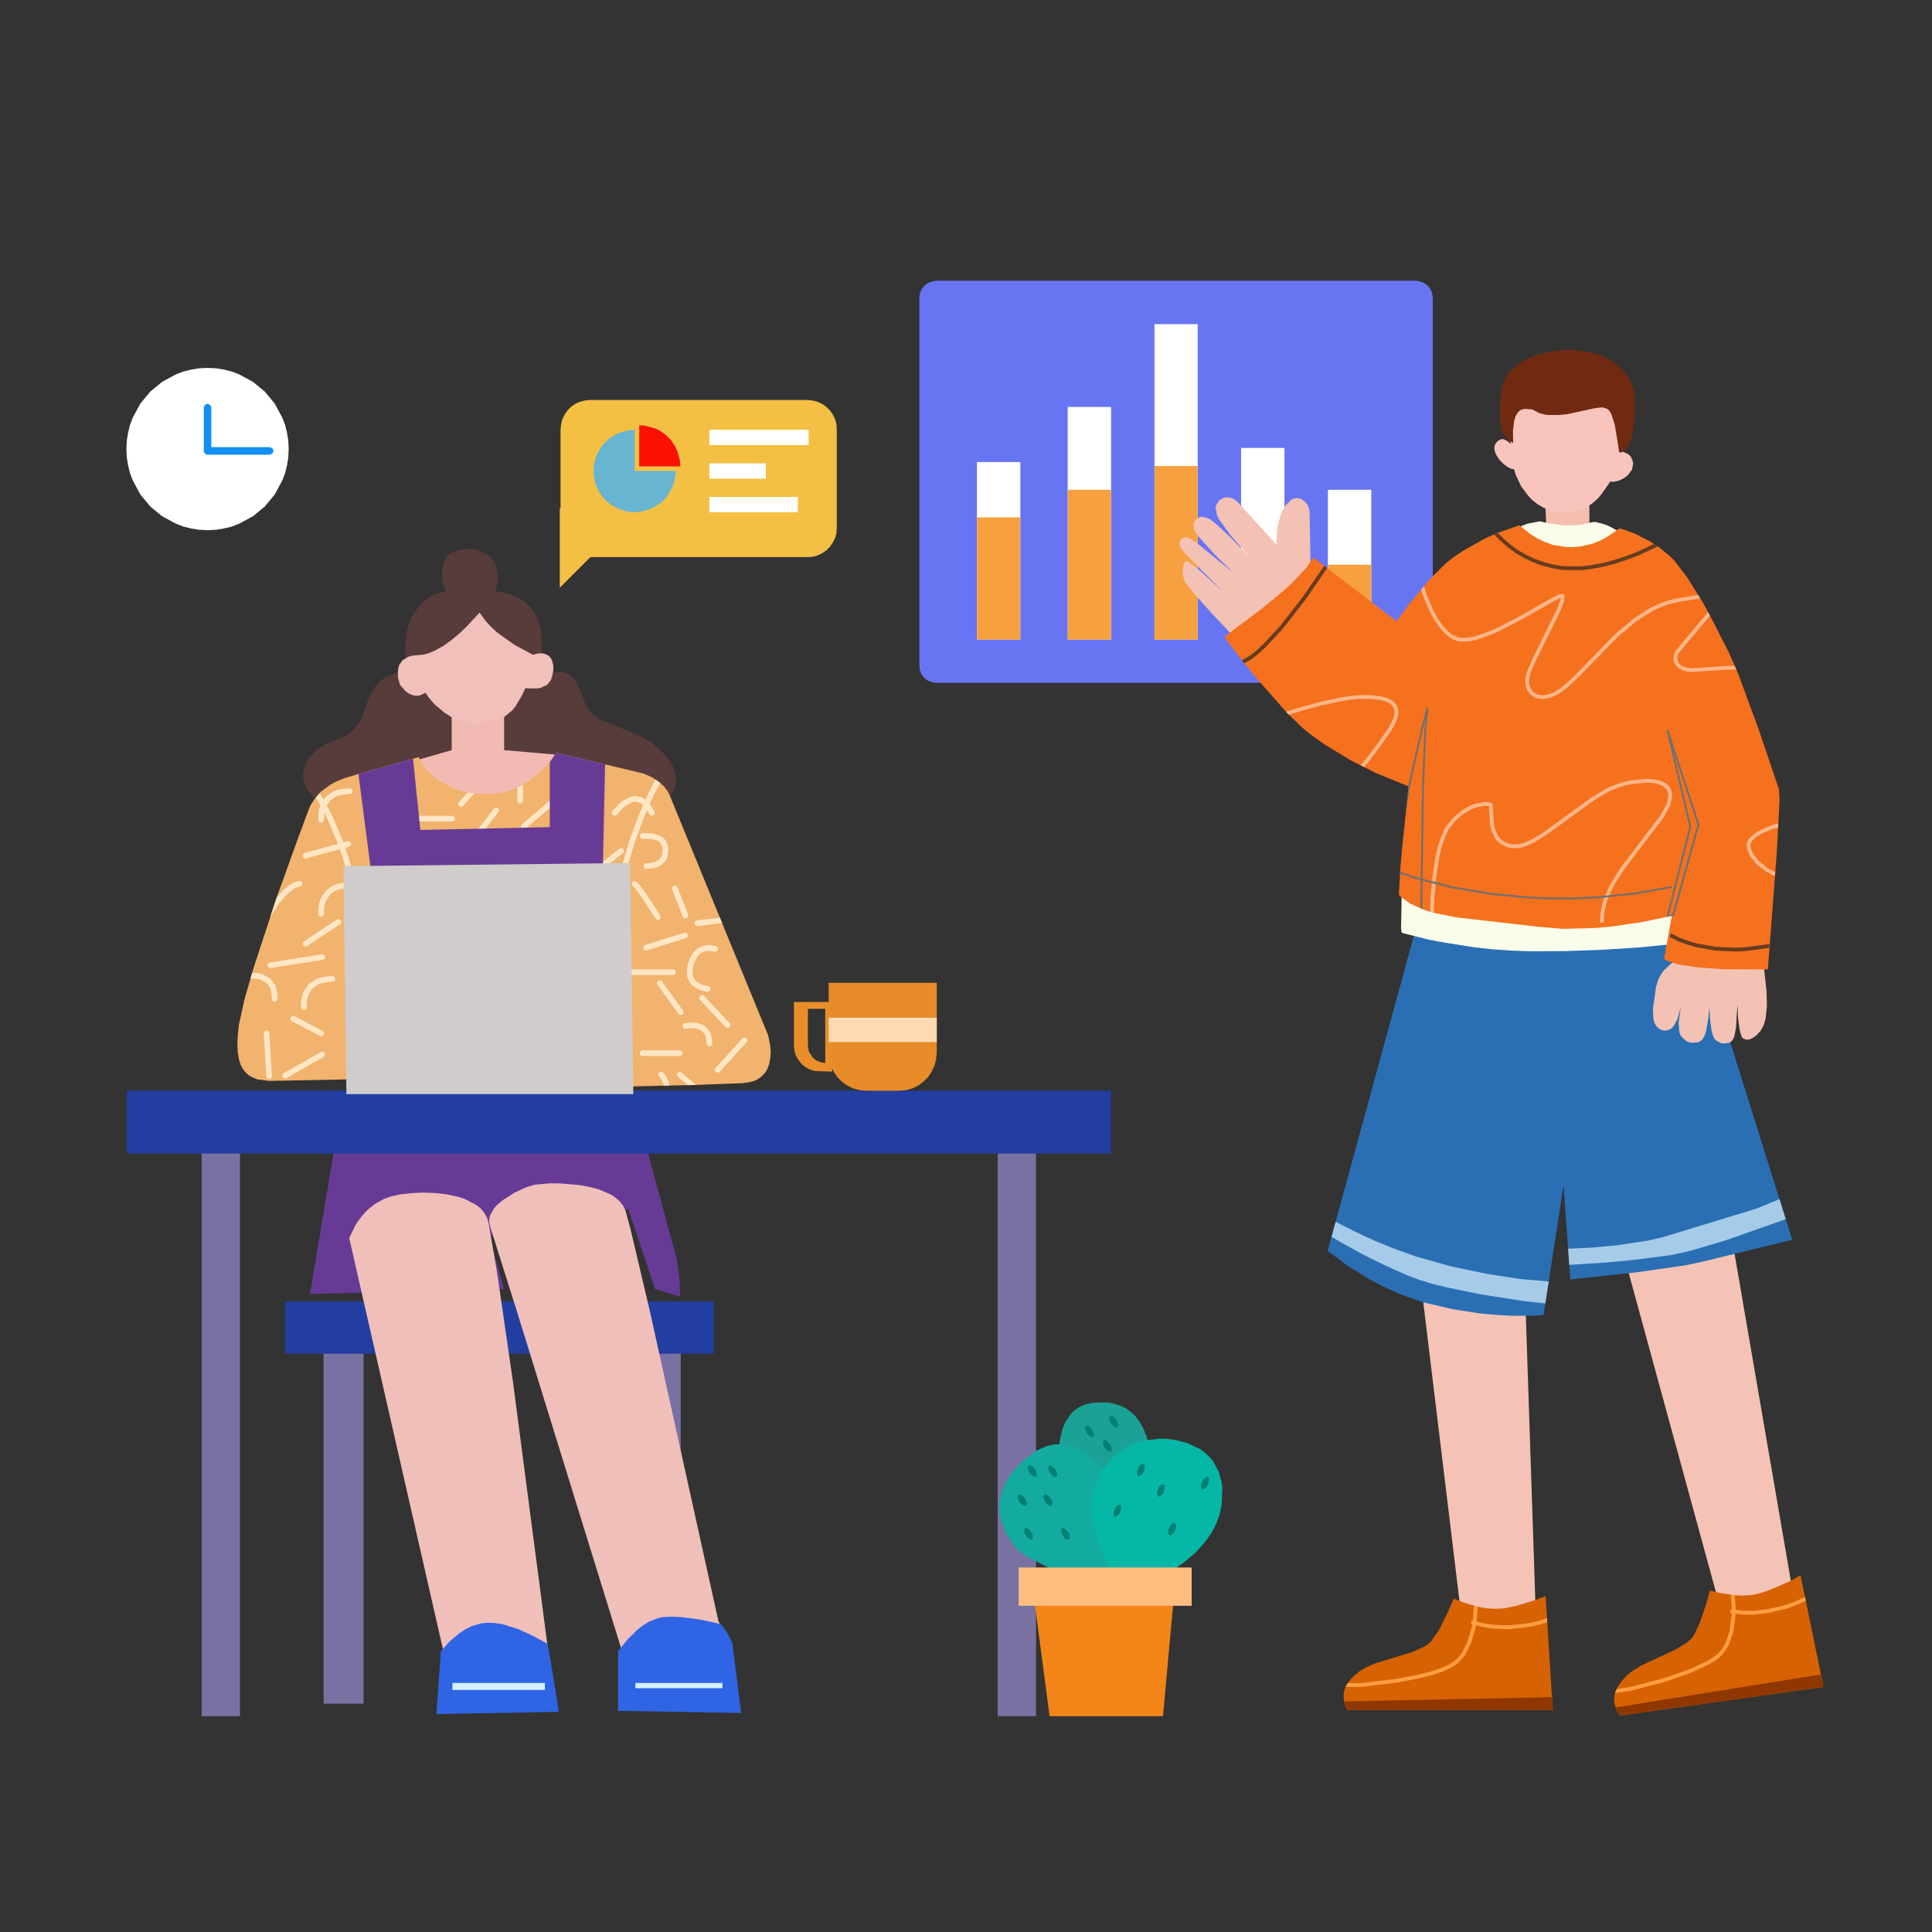 <?xml version="1.0" standalone="no"?><!DOCTYPE svg PUBLIC "-//W3C//DTD SVG 1.1//EN" "http://www.w3.org/Graphics/SVG/1.1/DTD/svg11.dtd"><svg height="1024" node-id="1" sillyvg="true" template-height="1024" template-width="1024" version="1.1" viewBox="0 0 1024 1024" width="1024" xmlns="http://www.w3.org/2000/svg" xmlns:xlink="http://www.w3.org/1999/xlink"><rect x="0" y="0" width="1024" height="1024" fill="#333333" stroke="none"/><defs node-id="174"><clipPath id="clip-团队" node-id="13"><path d="M 0.00 0.00 L 1024.00 0.00 L 1024.00 1024.00 L 0.00 1024.00 Z" fill="#000000" fill-rule="nonzero" node-id="177" stroke="none" target-height="1024" target-width="1024" target-x="0" target-y="0"></path></clipPath><clipPath id="clip-path" node-id="3"><path d="M 221.90 401.30 L 223.90 405.10 L 225.90 407.70 L 228.40 410.30 L 231.90 413.30 L 237.70 416.60 L 241.40 418.20 L 245.20 419.40 L 249.70 420.30 L 254.90 420.90 L 260.10 420.90 L 264.90 420.40 L 269.10 419.30 L 273.30 417.80 L 277.00 416.00 L 280.30 413.90 L 284.90 410.50 L 291.40 403.90 L 294.90 399.00 L 341.20 410.00 L 346.00 412.20 L 350.10 415.10 L 352.10 417.00 L 353.70 419.10 L 354.90 421.40 L 407.20 548.90 L 408.20 554.20 L 408.50 557.30 L 408.30 560.60 L 407.70 563.90 L 406.60 566.90 L 405.40 568.70 L 403.90 570.30 L 402.00 571.80 L 399.80 572.90 L 397.10 573.60 L 393.60 574.10 L 366.50 575.10 L 276.70 577.10 L 184.50 572.10 L 142.60 572.90 L 136.40 572.10 L 133.50 570.90 L 131.70 569.80 L 130.10 568.30 L 128.60 566.40 L 127.50 564.20 L 126.60 561.30 L 126.00 557.60 L 125.80 553.90 L 126.00 549.20 L 126.60 543.30 L 129.50 530.00 L 134.30 513.30 L 146.60 475.80 L 158.10 443.90 L 163.90 428.30 L 164.90 426.20 L 166.80 423.40 L 170.20 419.50 L 175.40 415.70 L 178.70 414.00 L 182.70 412.40 L 193.10 409.30 L 221.90 401.30 Z" fill="#000000" fill-rule="nonzero" id="路径_624" node-id="4" stroke="none" target-height="178.1" target-width="282.7" target-x="125.8" target-y="399"></path></clipPath><clipPath id="clip-path-2" node-id="5"><path d="M 770.50 847.30 L 775.50 849.30 L 783.10 851.60 L 787.60 852.40 L 792.30 852.70 L 796.90 852.50 L 802.60 851.40 L 813.80 848.10 L 819.20 845.90 L 823.00 906.30 L 714.00 906.30 L 712.60 902.90 L 712.20 900.50 L 712.10 898.00 L 712.60 895.50 L 713.70 893.10 L 715.40 890.60 L 717.80 888.00 L 720.60 885.80 L 724.10 883.70 L 728.60 881.70 L 748.10 875.80 L 754.80 872.80 L 757.20 871.20 L 758.90 869.40 L 762.70 863.90 L 767.50 854.30 L 770.50 847.30 Z" fill="#000000" fill-rule="nonzero" id="路径_580" node-id="6" stroke="none" target-height="60.4" target-width="110.9" target-x="712.1" target-y="845.9"></path></clipPath><clipPath id="clip-path-3" node-id="7"><path d="M 906.30 843.00 L 911.50 844.30 L 919.30 845.50 L 923.90 845.70 L 928.60 845.40 L 933.10 844.40 L 938.60 842.50 L 949.20 837.80 L 954.30 834.90 L 966.50 894.10 L 858.50 909.30 L 856.70 906.10 L 855.90 903.80 L 855.50 901.40 L 855.60 898.80 L 856.40 896.20 L 857.70 893.60 L 859.80 890.70 L 862.20 888.10 L 865.40 885.50 L 869.60 882.90 L 888.00 874.30 L 894.20 870.50 L 896.40 868.50 L 897.90 866.50 L 900.80 860.50 L 904.30 850.30 L 906.30 843.00 Z" fill="#000000" fill-rule="nonzero" id="路径_580-2" node-id="8" stroke="none" target-height="74.4" target-width="111" target-x="855.5" target-y="834.9"></path></clipPath><clipPath id="clip-path-4" node-id="9"><path d="M 750.80 490.80 L 703.70 663.00 L 714.40 671.00 L 726.60 678.50 L 734.00 682.30 L 742.40 686.10 L 754.50 690.30 L 769.50 693.80 L 784.00 696.10 L 794.10 697.00 L 802.10 697.40 L 813.90 697.30 L 818.10 697.00 L 828.70 628.30 L 832.30 678.10 L 867.80 674.30 L 893.00 670.70 L 902.00 668.80 L 949.90 657.10 L 895.40 483.20 Z" fill="#000000" fill-rule="nonzero" id="路径_574" node-id="10" stroke="none" target-height="214.2" target-width="246.2" target-x="703.7" target-y="483.2"></path></clipPath><clipPath id="clip-path-5" node-id="11"><path d="M 805.30 278.40 L 811.20 283.10 L 814.60 285.20 L 818.40 287.10 L 823.00 288.80 L 829.90 289.90 L 833.90 290.00 L 837.90 289.60 L 844.30 288.10 L 848.50 286.40 L 851.70 284.60 L 858.00 280.30 L 858.90 280.10 L 866.00 282.60 L 874.50 286.90 L 879.10 289.90 L 884.90 294.60 L 887.60 297.40 L 894.30 306.10 L 902.70 319.60 L 907.50 328.50 L 916.50 346.20 L 921.30 357.20 L 932.20 386.80 L 942.90 418.40 L 943.20 424.00 L 941.80 450.90 L 937.00 513.80 L 912.90 513.70 L 900.30 512.80 L 889.20 511.10 L 883.60 509.20 L 882.00 508.20 L 886.10 485.40 L 870.40 488.70 L 854.10 491.10 L 844.80 491.90 L 828.30 492.30 L 815.20 491.20 L 771.70 486.20 L 759.80 483.80 L 754.70 482.20 L 747.50 479.00 L 741.70 474.80 L 741.50 473.00 L 742.20 460.30 L 743.20 449.10 L 746.60 416.80 L 729.40 409.80 L 716.10 403.10 L 708.90 399.00 L 701.80 394.40 L 694.80 389.40 L 690.30 385.70 L 682.20 377.90 L 666.60 360.20 L 657.30 348.80 L 649.40 338.30 L 649.10 337.50 L 649.50 337.10 L 668.90 322.50 L 679.50 313.80 L 684.70 309.10 L 692.00 301.30 L 696.10 295.50 L 740.20 329.30 L 746.90 320.10 L 758.00 306.80 L 766.70 298.20 L 771.00 294.90 L 776.30 291.40 L 787.50 285.20 L 793.30 282.60 L 805.30 278.40 Z" fill="#000000" fill-rule="nonzero" id="路径_570" node-id="12" stroke="none" target-height="235.4" target-width="294.1" target-x="649.1" target-y="278.4"></path></clipPath></defs><g clip-path="url(#clip-团队)" id="团队" node-id="15"><path d="M 1024.00 1024.00 L 2048.00 1024.00 L 2048.00 2048.00 L 1024.00 2048.00 Z" fill="#dae3ff" fill-rule="nonzero" node-id="197" stroke="none" target-height="1024" target-width="1024" target-x="1024" target-y="1024"></path><path d="M 296.70 269.00 L 297.10 269.40 L 297.10 227.50 L 297.40 224.70 L 298.10 222.10 L 299.30 219.70 L 300.80 217.50 L 302.60 215.70 L 304.80 214.10 L 307.20 213.00 L 309.80 212.30 L 312.60 212.00 L 428.00 212.00 L 430.90 212.30 L 433.40 213.00 L 435.80 214.10 L 438.00 215.70 L 439.90 217.50 L 441.40 219.70 L 442.60 222.10 L 443.30 224.70 L 443.50 227.50 L 443.50 279.80 L 443.30 282.70 L 442.60 285.20 L 441.40 287.60 L 439.90 289.80 L 438.00 291.70 L 435.80 293.20 L 433.40 294.40 L 430.90 295.10 L 428.00 295.30 L 312.90 295.30 L 296.70 311.50 Z" fill="#f3c044" fill-rule="nonzero" group-id="1,6,25" id="联合_24" node-id="19" stroke="none" target-height="99.5" target-width="146.8" target-x="296.7" target-y="212"></path><path d="M 376.00 271.50 L 376.00 263.40 L 422.90 263.40 L 422.90 271.50 Z M 376.00 253.70 L 376.00 245.60 L 405.90 245.60 L 405.90 253.70 Z M 376.00 235.90 L 376.00 227.80 L 428.60 227.80 L 428.60 235.90 Z" fill="#ffffff" fill-rule="nonzero" group-id="1,6,26" id="联合_25" node-id="20" stroke="none" target-height="43.7" target-width="52.6" target-x="376" target-y="227.8"></path><path d="M 338.80 247.20 L 338.80 225.40 L 341.80 225.60 L 347.30 227.10 L 349.80 228.30 L 352.90 230.50 L 355.50 233.10 L 357.60 236.20 L 358.90 238.70 L 360.40 244.20 L 360.60 247.20 Z" fill="#fb1100" fill-rule="nonzero" group-id="1,6,27" id="交叉_2" node-id="21" stroke="none" target-height="21.8" target-width="21.8" target-x="338.8" target-y="225.4"></path><path d="M 336.40 271.50 L 332.90 271.20 L 329.70 270.40 L 326.70 269.20 L 323.80 267.50 L 321.30 265.50 L 319.10 263.00 L 317.30 260.30 L 315.90 257.30 L 315.00 254.00 L 314.60 250.50 L 314.70 247.20 L 315.30 244.00 L 316.40 240.90 L 317.90 238.00 L 319.80 235.40 L 322.10 233.10 L 324.80 231.10 L 327.90 229.50 L 333.40 228.00 L 336.40 227.80 L 336.40 249.60 L 358.20 249.60 L 358.00 252.50 L 356.50 258.00 L 353.70 262.90 L 351.80 265.10 L 349.60 267.00 L 344.70 269.80 L 339.30 271.30 L 336.40 271.50 Z" fill="#67b5d1" fill-rule="nonzero" group-id="1,6,28" id="减去_11" node-id="22" stroke="none" target-height="43.7" target-width="43.6" target-x="314.6" target-y="227.8"></path><path d="M 496.30 148.80 L 750.40 148.80 L 752.80 149.20 L 755.00 150.10 L 756.80 151.50 L 758.20 153.30 L 759.10 155.40 L 759.40 157.80 L 759.40 352.90 L 759.10 355.40 L 758.20 357.50 L 756.80 359.30 L 755.00 360.70 L 752.80 361.60 L 750.40 361.90 L 496.30 361.90 L 493.90 361.60 L 491.70 360.70 L 489.90 359.30 L 488.50 357.50 L 487.60 355.40 L 487.30 352.90 L 487.30 157.80 L 487.60 155.40 L 488.50 153.30 L 489.90 151.50 L 491.70 150.10 L 493.90 149.20 L 496.30 148.80 Z" fill="#6875f3" fill-rule="nonzero" group-id="1,7,29" id="矩形_152" node-id="24" stroke="none" target-height="213.1" target-width="272.1" target-x="487.3" target-y="148.8"></path><path d="M 517.80 244.90 L 540.80 244.90 L 540.80 339.00 L 517.80 339.00 Z" fill="#ffffff" fill-rule="nonzero" group-id="1,7,30" id="矩形_153" node-id="26" stroke="none" target-height="94.1" target-width="23" target-x="517.8" target-y="244.9"></path><path d="M 517.80 274.20 L 540.80 274.20 L 540.80 339.00 L 517.80 339.00 Z" fill="#f6a040" fill-rule="nonzero" group-id="1,7,30,86" id="矩形_154" node-id="27" stroke="none" target-height="64.8" target-width="23" target-x="517.8" target-y="274.2"></path><path d="M 565.90 215.70 L 588.90 215.70 L 588.90 339.00 L 565.90 339.00 Z" fill="#ffffff" fill-rule="nonzero" group-id="1,7,31" id="矩形_153-2" node-id="29" stroke="none" target-height="123.3" target-width="23" target-x="565.9" target-y="215.7"></path><path d="M 565.90 259.60 L 588.90 259.60 L 588.90 339.00 L 565.90 339.00 Z" fill="#f6a040" fill-rule="nonzero" group-id="1,7,31,87" id="矩形_154-2" node-id="30" stroke="none" target-height="79.4" target-width="23" target-x="565.9" target-y="259.6"></path><path d="M 703.80 259.60 L 726.80 259.60 L 726.80 339.00 L 703.80 339.00 Z" fill="#ffffff" fill-rule="nonzero" group-id="1,7,32" id="矩形_153-3" node-id="32" stroke="none" target-height="79.4" target-width="23" target-x="703.8" target-y="259.6"></path><path d="M 703.80 299.30 L 726.80 299.30 L 726.80 339.00 L 703.80 339.00 Z" fill="#f6a040" fill-rule="nonzero" group-id="1,7,32,88" id="矩形_154-3" node-id="33" stroke="none" target-height="39.7" target-width="23" target-x="703.8" target-y="299.3"></path><path d="M 657.80 237.40 L 680.80 237.40 L 680.80 339.00 L 657.80 339.00 Z" fill="#ffffff" fill-rule="nonzero" group-id="1,7,33" id="矩形_153-4" node-id="35" stroke="none" target-height="101.6" target-width="23" target-x="657.8" target-y="237.4"></path><path d="M 657.80 296.10 L 680.80 296.10 L 680.80 339.00 L 657.80 339.00 Z" fill="#f6a040" fill-rule="nonzero" group-id="1,7,33,89" id="矩形_154-4" node-id="36" stroke="none" target-height="42.9" target-width="23" target-x="657.8" target-y="296.1"></path><path d="M 611.90 171.80 L 634.80 171.80 L 634.80 339.00 L 611.90 339.00 Z" fill="#ffffff" fill-rule="nonzero" group-id="1,7,34" id="矩形_153-5" node-id="38" stroke="none" target-height="167.2" target-width="22.9" target-x="611.9" target-y="171.8"></path><path d="M 611.90 247.00 L 634.80 247.00 L 634.80 339.00 L 611.90 339.00 Z" fill="#f6a040" fill-rule="nonzero" group-id="1,7,34,90" id="矩形_154-5" node-id="39" stroke="none" target-height="92" target-width="22.9" target-x="611.9" target-y="247"></path><path d="M 171.50 703.70 L 192.70 703.70 L 192.70 903.00 L 171.50 903.00 Z" fill="#7971a2" fill-rule="nonzero" group-id="2,8,35" id="矩形_138" node-id="42" stroke="none" target-height="199.3" target-width="21.2" target-x="171.5" target-y="703.7"></path><path d="M 340.40 703.70 L 360.80 703.70 L 360.80 903.00 L 340.40 903.00 Z" fill="#7971a2" fill-rule="nonzero" group-id="2,8,36" id="矩形_139" node-id="43" stroke="none" target-height="199.3" target-width="20.4" target-x="340.4" target-y="703.7"></path><path d="M 151.20 689.80 L 378.30 689.80 L 378.30 717.50 L 151.20 717.50 Z" fill="#223ea1" fill-rule="nonzero" group-id="2,8" id="矩形_137" node-id="44" stroke="none" target-height="27.7" target-width="227.1" target-x="151.2" target-y="689.8"></path><path d="M 236.60 313.40 L 235.40 311.00 L 234.80 308.90 L 234.20 303.50 L 234.90 298.80 L 236.60 295.40 L 237.80 294.00 L 239.50 292.90 L 241.60 292.00 L 244.50 291.30 L 249.40 290.90 L 252.80 291.40 L 255.60 292.40 L 258.00 293.80 L 259.90 295.30 L 262.30 298.50 L 263.70 303.10 L 263.80 308.40 L 263.30 311.00 L 262.30 313.40 L 265.30 313.70 L 271.00 315.20 L 274.20 316.50 L 277.50 318.50 L 281.40 322.20 L 283.10 324.60 L 285.00 328.30 L 286.10 331.40 L 286.80 334.40 L 287.00 344.60 L 287.70 350.30 L 289.00 354.70 L 290.00 355.90 L 292.00 356.50 L 298.00 356.20 L 299.90 356.60 L 301.70 357.60 L 303.50 359.00 L 305.40 361.50 L 307.60 365.80 L 310.00 372.50 L 311.10 374.80 L 312.50 376.90 L 314.60 379.00 L 317.20 380.80 L 320.90 382.60 L 333.90 387.80 L 342.50 391.80 L 345.90 394.10 L 349.00 396.70 L 352.00 399.70 L 354.60 402.90 L 356.70 406.30 L 357.70 408.70 L 358.20 411.20 L 358.40 413.80 L 358.00 416.40 L 357.00 419.10 L 355.40 422.10 L 354.40 423.00 L 352.20 423.90 L 348.20 424.90 L 341.80 425.90 L 332.80 426.70 L 311.20 427.60 L 285.50 427.80 L 258.00 427.40 L 205.80 425.70 L 166.50 423.50 L 162.50 417.80 L 161.40 415.20 L 160.70 412.20 L 160.60 410.10 L 161.00 407.90 L 161.80 405.50 L 163.50 402.40 L 165.30 400.00 L 167.10 398.10 L 170.30 395.80 L 173.20 394.20 L 183.40 390.00 L 186.70 387.70 L 188.40 385.90 L 191.20 381.40 L 196.00 368.80 L 198.80 364.00 L 202.20 360.40 L 204.20 359.10 L 210.00 356.60 L 212.00 355.20 L 214.30 352.60 L 214.80 351.50 L 215.00 339.50 L 215.90 333.30 L 216.80 330.20 L 218.30 326.90 L 220.40 323.60 L 222.90 320.50 L 225.80 317.80 L 229.10 315.60 L 231.50 314.50 L 236.60 313.40 Z" fill="#583b3b" fill-rule="nonzero" group-id="2,9,37" id="路径_585" node-id="46" stroke="none" target-height="136.9" target-width="197.8" target-x="160.6" target-y="290.9"></path><path d="M 239.40 378.40 L 239.40 397.60 L 220.50 403.00 L 220.90 405.00 L 222.70 409.10 L 228.10 419.40 L 248.90 426.20 L 271.00 426.20 L 291.60 410.60 L 294.00 399.90 L 267.20 397.60 L 267.20 376.40 Z" fill="#f1bbb4" fill-rule="nonzero" group-id="2,9,38" id="路径_587" node-id="47" stroke="none" target-height="49.8" target-width="73.5" target-x="220.5" target-y="376.4"></path><path d="M 254.20 324.70 L 246.80 332.60 L 243.30 335.90 L 239.20 339.30 L 234.90 342.40 L 230.40 344.90 L 227.30 346.20 L 224.30 347.00 L 218.60 347.50 L 216.40 348.10 L 213.40 349.90 L 211.60 352.40 L 211.00 354.60 L 210.90 359.00 L 212.00 363.00 L 214.80 366.20 L 216.50 367.50 L 218.50 368.40 L 220.70 368.80 L 222.20 368.70 L 225.60 367.20 L 226.90 369.30 L 230.40 373.40 L 235.90 378.00 L 239.20 380.00 L 242.90 381.60 L 245.50 382.40 L 251.00 383.00 L 260.40 382.20 L 263.00 381.60 L 267.50 379.80 L 271.40 376.60 L 273.20 374.40 L 276.60 368.70 L 278.40 364.80 L 284.20 364.90 L 286.50 364.60 L 290.10 362.90 L 292.00 360.40 L 292.80 357.90 L 293.30 355.20 L 293.20 352.40 L 292.60 350.00 L 291.80 348.60 L 290.70 347.50 L 289.20 346.70 L 287.60 346.30 L 285.40 346.30 L 282.40 347.00 L 272.70 341.80 L 263.80 335.50 L 260.20 332.20 L 257.30 329.00 L 254.20 324.70 Z" fill="#f1c0ba" fill-rule="nonzero" group-id="2,9,39" id="路径_586" node-id="48" stroke="none" target-height="58.3" target-width="82.4" target-x="210.9" target-y="324.7"></path><path d="M 221.90 401.30 L 223.90 405.10 L 225.90 407.70 L 228.40 410.30 L 231.90 413.30 L 237.70 416.60 L 241.40 418.20 L 245.20 419.40 L 249.70 420.30 L 254.90 420.90 L 260.10 420.90 L 264.90 420.40 L 269.10 419.30 L 273.30 417.80 L 277.00 416.00 L 280.30 413.90 L 284.90 410.50 L 291.40 403.90 L 294.90 399.00 L 341.20 410.00 L 346.00 412.20 L 350.10 415.10 L 352.10 417.00 L 353.70 419.10 L 354.90 421.40 L 407.20 548.90 L 408.20 554.20 L 408.50 557.30 L 408.30 560.60 L 407.70 563.90 L 406.60 566.90 L 405.40 568.70 L 403.90 570.30 L 402.00 571.80 L 399.80 572.90 L 397.10 573.60 L 393.60 574.10 L 366.50 575.10 L 276.70 577.10 L 184.50 572.10 L 142.60 572.90 L 136.40 572.10 L 133.50 570.90 L 131.70 569.80 L 130.10 568.30 L 128.60 566.40 L 127.50 564.20 L 126.60 561.30 L 126.00 557.60 L 125.80 553.90 L 126.00 549.20 L 126.60 543.30 L 129.50 530.00 L 134.30 513.30 L 146.60 475.80 L 158.10 443.90 L 163.90 428.30 L 164.90 426.20 L 166.80 423.40 L 170.20 419.50 L 175.40 415.70 L 178.70 414.00 L 182.70 412.40 L 193.10 409.30 L 221.90 401.30 Z" fill="#f1b36d" fill-rule="nonzero" group-id="2,10,40" id="路径_588" node-id="50" stroke="none" target-height="178.1" target-width="282.7" target-x="125.8" target-y="399"></path><g clip-path="url(#clip-path)" group-id="2,10,41" id="蒙版组_25" node-id="51"><path d="M 166.00 417.10 L 172.40 428.50 L 175.00 433.70 L 180.50 446.60 L 183.00 453.90 L 185.20 461.40 L 186.90 469.20" fill="none" group-id="2,10,41,91,111" id="路径_590" node-id="53" stroke="#ffe6c4" stroke-linecap="round" stroke-width="3" target-height="52.1" target-width="20.9" target-x="166" target-y="417.1"></path><path d="M 141.30 486.30 L 146.60 478.10 L 151.00 473.00 L 153.50 470.90 L 156.10 469.20 L 158.70 468.30" fill="none" group-id="2,10,41,91,112" id="路径_591" node-id="54" stroke="#ffe6c4" stroke-linecap="round" stroke-width="3" target-height="18" target-width="17.4" target-x="141.3" target-y="468.3"></path><path d="M 162.00 500.10 L 179.40 488.60" fill="none" group-id="2,10,41,91,113" id="路径_592" node-id="55" stroke="#ffe6c4" stroke-linecap="round" stroke-width="3" target-height="11.5" target-width="17.4" target-x="162" target-y="488.6"></path><path d="M 143.30 511.60 L 170.80 507.30" fill="none" group-id="2,10,41,91,114" id="路径_593" node-id="56" stroke="#ffe6c4" stroke-linecap="round" stroke-width="3" target-height="4.3" target-width="27.5" target-x="143.3" target-y="507.3"></path><path d="M 155.40 539.90 L 170.20 547.70" fill="none" group-id="2,10,41,91,115" id="路径_594" node-id="57" stroke="#ffe6c4" stroke-linecap="round" stroke-width="3" target-height="7.8" target-width="14.8" target-x="155.4" target-y="539.9"></path><path d="M 141.30 547.70 L 142.60 570.40" fill="none" group-id="2,10,41,91,116" id="路径_595" node-id="58" stroke="#ffe6c4" stroke-linecap="round" stroke-width="3" target-height="22.7" target-width="1.3" target-x="141.3" target-y="547.7"></path><path d="M 170.80 558.90 L 151.10 570.10" fill="none" group-id="2,10,41,91,117" id="路径_596" node-id="59" stroke="#ffe6c4" stroke-linecap="round" stroke-width="3" target-height="11.2" target-width="19.7" target-x="151.1" target-y="558.9"></path><path d="M 130.80 517.20 L 136.20 517.20 L 138.40 517.70 L 142.00 519.60 L 144.30 522.40 L 145.00 524.20 L 145.40 526.40 L 145.60 529.40" fill="none" group-id="2,10,41,91,118" id="路径_597" node-id="60" stroke="#ffe6c4" stroke-linecap="round" stroke-width="3" target-height="12.2" target-width="14.8" target-x="130.8" target-y="517.2"></path><path d="M 170.20 434.50 L 170.30 431.30 L 170.60 429.10 L 171.40 426.90 L 173.80 423.30 L 177.20 420.90 L 179.30 420.10 L 182.00 419.60 L 185.40 419.30" fill="none" group-id="2,10,41,91,119" id="路径_598" node-id="61" stroke="#ffe6c4" stroke-linecap="round" stroke-width="3" target-height="15.2" target-width="15.2" target-x="170.2" target-y="419.3"></path><path d="M 170.20 484.30 L 170.30 481.10 L 170.60 479.00 L 171.40 476.80 L 173.80 473.10 L 177.20 470.70 L 179.30 469.90 L 182.00 469.40 L 185.40 469.20" fill="none" group-id="2,10,41,91,120" id="路径_600" node-id="62" stroke="#ffe6c4" stroke-linecap="round" stroke-width="3" target-height="15.1" target-width="15.2" target-x="170.2" target-y="469.2"></path><path d="M 161.10 533.90 L 161.10 530.80 L 161.50 528.60 L 162.20 526.40 L 164.60 522.80 L 168.00 520.40 L 170.10 519.60 L 172.80 519.10 L 176.20 518.80" fill="none" group-id="2,10,41,91,121" id="路径_601" node-id="63" stroke="#ffe6c4" stroke-linecap="round" stroke-width="3" target-height="15.1" target-width="15.1" target-x="161.1" target-y="518.8"></path><path d="M 162.00 453.50 L 184.60 447.30" fill="none" group-id="2,10,41,91,122" id="路径_599" node-id="64" stroke="#ffe6c4" stroke-linecap="round" stroke-width="3" target-height="6.2" target-width="22.6" target-x="162" target-y="447.3"></path><path d="M 325.80 430.80 L 329.20 427.10 L 330.80 425.80 L 334.80 423.70 L 336.90 423.40 L 339.80 424.10 L 341.30 425.00 L 344.00 428.20 L 345.50 430.80" fill="none" group-id="2,10,41,91,123" id="路径_602" node-id="65" stroke="#ffe6c4" stroke-linecap="round" stroke-width="3" target-height="7.4" target-width="19.7" target-x="325.8" target-y="423.4"></path><path d="M 340.60 443.10 L 344.90 443.10 L 348.50 444.00 L 350.10 444.90 L 351.50 446.20 L 352.60 448.80 L 352.70 450.50 L 352.50 452.80 L 352.00 454.50 L 351.20 455.80 L 349.50 457.30 L 347.70 458.30 L 345.70 458.80 L 342.60 459.10" fill="none" group-id="2,10,41,91,124" id="路径_603" node-id="66" stroke="#ffe6c4" stroke-linecap="round" stroke-width="3" target-height="16" target-width="12.1" target-x="340.6" target-y="443.1"></path><path d="M 342.40 502.30 L 363.10 495.80" fill="none" group-id="2,10,41,91,125" id="路径_604" node-id="67" stroke="#ffe6c4" stroke-linecap="round" stroke-width="3" target-height="6.5" target-width="20.7" target-x="342.4" target-y="495.8"></path><path d="M 369.60 489.30 L 391.30 486.80" fill="none" group-id="2,10,41,91,126" id="路径_606" node-id="68" stroke="#ffe6c4" stroke-linecap="round" stroke-width="3" target-height="2.5" target-width="21.7" target-x="369.6" target-y="486.8"></path><path d="M 331.50 515.30 L 356.70 515.30" fill="none" group-id="2,10,41,91,127" id="路径_607" node-id="69" stroke="#ffe6c4" stroke-linecap="round" stroke-width="3" target-height="0" target-width="25.2" target-x="331.5" target-y="515.3"></path><path d="M 357.70 470.90 L 363.30 485.30" fill="none" group-id="2,10,41,91,128" id="路径_605" node-id="70" stroke="#ffe6c4" stroke-linecap="round" stroke-width="3" target-height="14.4" target-width="5.6" target-x="357.7" target-y="470.9"></path><path d="M 375.00 524.20 L 370.90 523.10 L 367.70 521.00 L 366.50 519.30 L 365.70 517.20 L 365.60 513.60 L 366.10 511.20 L 367.10 508.40 L 368.30 506.30 L 369.50 504.90 L 371.00 503.70 L 373.80 502.60 L 375.90 502.40 L 379.00 502.90" fill="none" group-id="2,10,41,91,129" id="路径_608" node-id="71" stroke="#ffe6c4" stroke-linecap="round" stroke-width="3" target-height="21.8" target-width="13.4" target-x="365.6" target-y="502.4"></path><path d="M 363.30 543.80 L 367.80 543.40 L 369.60 543.70 L 372.70 545.00 L 374.70 547.20 L 375.40 548.70 L 376.10 553.00" fill="none" group-id="2,10,41,91,130" id="路径_609" node-id="72" stroke="#ffe6c4" stroke-linecap="round" stroke-width="3" target-height="9.6" target-width="12.8" target-x="363.3" target-y="543.4"></path><path d="M 372.10 528.90 L 385.60 543.30" fill="none" group-id="2,10,41,91,131" id="路径_610" node-id="73" stroke="#ffe6c4" stroke-linecap="round" stroke-width="3" target-height="14.4" target-width="13.5" target-x="372.1" target-y="528.9"></path><path d="M 349.70 521.10 L 360.80 536.50" fill="none" group-id="2,10,41,91,132" id="路径_611" node-id="74" stroke="#ffe6c4" stroke-linecap="round" stroke-width="3" target-height="15.4" target-width="11.1" target-x="349.7" target-y="521.1"></path><path d="M 380.40 567.00 L 394.60 551.40" fill="none" group-id="2,10,41,91,133" id="路径_612" node-id="75" stroke="#ffe6c4" stroke-linecap="round" stroke-width="3" target-height="15.6" target-width="14.2" target-x="380.4" target-y="551.4"></path><path d="M 340.60 558.20 L 360.30 558.20" fill="none" group-id="2,10,41,91,134" id="路径_613" node-id="76" stroke="#ffe6c4" stroke-linecap="round" stroke-width="3" target-height="0" target-width="19.7" target-x="340.6" target-y="558.2"></path><path d="M 350.40 569.60 L 351.60 571.00 L 353.10 574.10 L 353.30 577.60 L 353.00 579.40" fill="none" group-id="2,10,41,91,135" id="路径_614" node-id="77" stroke="#ffe6c4" stroke-linecap="round" stroke-width="3" target-height="9.8" target-width="2.9" target-x="350.4" target-y="569.6"></path><path d="M 360.30 569.60 L 373.90 581.20" fill="none" group-id="2,10,41,91,136" id="路径_615" node-id="78" stroke="#ffe6c4" stroke-linecap="round" stroke-width="3" target-height="11.6" target-width="13.6" target-x="360.3" target-y="569.6"></path><path d="M 336.40 468.50 L 338.40 470.70 L 341.60 475.10 L 348.70 486.00" fill="none" group-id="2,10,41,91,137" id="路径_616" node-id="79" stroke="#ffe6c4" stroke-linecap="round" stroke-width="3" target-height="17.5" target-width="12.3" target-x="336.4" target-y="468.5"></path><path d="M 349.70 411.90 L 344.40 422.40 L 339.80 433.00 L 335.20 445.40 L 331.40 458.20 L 330.00 464.50 L 329.20 470.00" fill="none" group-id="2,10,41,91,138" id="路径_617" node-id="80" stroke="#ffe6c4" stroke-linecap="round" stroke-width="3" target-height="58.1" target-width="20.5" target-x="329.2" target-y="411.9"></path><path d="M 329.20 451.00 L 310.30 466.00" fill="none" group-id="2,10,41,91,139" id="路径_618" node-id="81" stroke="#ffe6c4" stroke-linecap="round" stroke-width="3" target-height="15" target-width="18.9" target-x="310.3" target-y="451"></path><path d="M 277.70 438.00 L 296.40 422.00" fill="none" group-id="2,10,41,91,140" id="路径_619" node-id="82" stroke="#ffe6c4" stroke-linecap="round" stroke-width="3" target-height="16" target-width="18.7" target-x="277.7" target-y="422"></path><path d="M 219.30 433.90 L 239.60 433.90" fill="none" group-id="2,10,41,91,141" id="路径_620" node-id="83" stroke="#ffe6c4" stroke-linecap="round" stroke-width="3" target-height="0" target-width="20.3" target-x="219.3" target-y="433.9"></path><path d="M 263.00 429.50 L 250.20 446.00" fill="none" group-id="2,10,41,91,142" id="路径_621" node-id="84" stroke="#ffe6c4" stroke-linecap="round" stroke-width="3" target-height="16.5" target-width="12.8" target-x="250.2" target-y="429.5"></path><path d="M 275.70 413.20 L 275.70 424.30" fill="none" group-id="2,10,41,91,143" id="路径_622" node-id="85" stroke="#ffe6c4" stroke-linecap="round" stroke-width="3" target-height="11.1" target-width="0" target-x="275.7" target-y="413.2"></path><path d="M 252.90 417.20 L 251.00 418.80 L 244.40 426.10" fill="none" group-id="2,10,41,91,144" id="路径_623" node-id="86" stroke="#ffe6c4" stroke-linecap="round" stroke-width="3" target-height="8.9" target-width="8.5" target-x="244.4" target-y="417.2"></path><path d="M 189.60 407.30 L 196.80 462.80 L 319.50 461.00 L 320.80 401.20 L 291.40 398.10 L 291.40 438.40 L 222.80 439.90 L 218.60 399.10 Z" fill="#673b95" fill-rule="nonzero" group-id="2,10,41,92" id="路径_589" node-id="87" stroke="none" target-height="64.7" target-width="131.2" target-x="189.6" target-y="398.1"></path></g><path d="M 177.90 604.40 L 164.30 685.80 L 267.10 683.20 L 259.20 654.90 L 333.00 640.80 L 347.20 683.20 L 360.50 687.30 L 360.30 680.00 L 359.60 672.90 L 358.30 665.80 L 342.40 607.40 Z" fill="#673b95" fill-rule="nonzero" group-id="2,11,42" id="路径_626" node-id="89" stroke="none" target-height="82.9" target-width="196.2" target-x="164.3" target-y="604.4"></path><path d="M 185.10 656.20 L 188.20 649.70 L 190.00 646.90 L 192.40 643.80 L 195.20 640.90 L 198.60 638.20 L 203.80 635.30 L 206.90 634.20 L 211.90 633.10 L 217.80 632.40 L 224.00 632.10 L 230.30 632.30 L 236.60 633.00 L 242.40 634.20 L 246.20 635.40 L 252.30 638.60 L 254.90 640.60 L 256.80 643.00 L 258.20 645.60 L 259.00 648.50 L 263.50 674.70 L 271.80 731.80 L 290.30 873.10 L 273.60 873.10 L 236.50 881.70 Z" fill="#f0bfb9" fill-rule="nonzero" group-id="2,11,43" id="路径_627" node-id="90" stroke="none" target-height="249.6" target-width="105.2" target-x="185.1" target-y="632.1"></path><path d="M 259.80 650.10 L 274.20 695.80 L 329.70 875.20 L 351.70 866.10 L 373.80 869.70 L 384.60 866.10 L 380.80 859.30 L 344.60 695.60 L 334.20 651.50 L 331.50 641.60 L 330.30 639.10 L 328.60 636.90 L 326.40 634.90 L 323.90 633.20 L 317.70 630.50 L 312.60 629.10 L 307.10 628.10 L 296.40 627.20 L 291.40 627.20 L 283.50 627.90 L 278.80 629.30 L 272.60 632.20 L 266.20 636.30 L 263.50 638.60 L 261.90 640.40 L 259.80 644.10 L 259.30 646.00 L 259.30 648.00 L 259.80 650.10 Z" fill="#f0bfb9" fill-rule="nonzero" group-id="2,11,44" id="路径_628" node-id="91" stroke="none" target-height="248" target-width="125.3" target-x="259.3" target-y="627.2"></path><path d="M 233.70 875.20 L 238.20 870.10 L 243.40 865.70 L 246.50 863.70 L 250.00 861.90 L 255.10 860.40 L 257.90 860.10 L 262.10 860.20 L 266.50 860.90 L 275.00 863.60 L 282.40 867.00 L 290.00 871.10 L 290.20 871.50 L 291.90 880.60 L 296.20 907.30 L 231.30 908.50 Z" fill="#2f65e5" fill-rule="nonzero" group-id="2,11,45" id="路径_629" node-id="92" stroke="none" target-height="48.4" target-width="64.9" target-x="231.3" target-y="860.1"></path><path d="M 239.80 892.00 L 288.80 892.00 L 288.80 895.70 L 239.80 895.70 Z" fill="#d4f1ff" fill-rule="nonzero" group-id="2,11,46" id="矩形_140" node-id="93" stroke="none" target-height="3.7" target-width="49" target-x="239.8" target-y="892"></path><path d="M 327.60 875.20 L 332.40 869.20 L 337.60 864.00 L 340.70 861.60 L 344.00 859.50 L 348.80 857.60 L 351.20 857.10 L 356.00 856.90 L 361.20 857.10 L 371.10 858.40 L 382.10 860.80 L 385.10 864.90 L 388.10 870.40 L 392.80 907.90 L 327.60 906.80 Z" fill="#2f65e5" fill-rule="nonzero" group-id="2,11,47" id="路径_630" node-id="94" stroke="none" target-height="51" target-width="65.2" target-x="327.6" target-y="856.9"></path><path d="M 336.80 892.00 L 382.90 892.00 L 382.90 894.80 L 336.80 894.80 Z" fill="#d4f1ff" fill-rule="nonzero" group-id="2,11,48" id="矩形_141" node-id="95" stroke="none" target-height="2.8" target-width="46.1" target-x="336.8" target-y="892"></path><path d="M 106.90 606.80 L 127.20 606.80 L 127.20 909.60 L 106.90 909.60 Z" fill="#7971a2" fill-rule="nonzero" group-id="2,12,49" id="矩形_138-2" node-id="97" stroke="none" target-height="302.8" target-width="20.3" target-x="106.9" target-y="606.8"></path><path d="M 528.80 606.80 L 549.10 606.80 L 549.10 909.60 L 528.80 909.60 Z" fill="#7971a2" fill-rule="nonzero" group-id="2,12,50" id="矩形_139-2" node-id="98" stroke="none" target-height="302.8" target-width="20.3" target-x="528.8" target-y="606.8"></path><path d="M 67.20 578.10 L 588.80 578.10 L 588.80 611.40 L 67.20 611.40 Z" fill="#223ea1" fill-rule="nonzero" group-id="2,12,51" id="矩形_137-2" node-id="99" stroke="none" target-height="33.3" target-width="521.6" target-x="67.2" target-y="578.1"></path><path d="M 182.00 459.10 L 334.00 457.40 L 335.70 579.90 L 183.60 579.90 Z" fill="#cfcccb" fill-rule="nonzero" group-id="2,12,52" id="路径_625" node-id="100" stroke="none" target-height="122.5" target-width="153.7" target-x="182" target-y="457.4"></path><path d="M 441.10 568.00 L 432.20 567.70 L 429.90 567.10 L 427.70 566.10 L 425.70 564.70 L 424.10 563.00 L 422.70 561.10 L 421.60 558.90 L 421.00 556.50 L 420.80 554.00 L 420.80 531.10 L 441.10 531.10 Z M 428.20 534.70 L 428.20 554.10 L 428.70 557.40 L 430.90 560.70 L 432.70 562.10 L 435.70 563.20 L 437.40 563.40 L 437.40 534.70 Z" fill="#e98e2b" fill-rule="nonzero" group-id="2,13,53" id="减去_10" node-id="102" stroke="none" target-height="36.9" target-width="20.3" target-x="420.8" target-y="531.1"></path><path d="M 439.20 520.90 L 496.50 520.90 L 496.50 558.10 L 496.10 561.80 L 495.20 565.10 L 493.70 568.20 L 491.80 571.00 L 489.40 573.40 L 486.60 575.40 L 483.50 576.90 L 480.10 577.80 L 476.50 578.10 L 459.20 578.10 L 455.60 577.80 L 452.20 576.90 L 449.10 575.40 L 446.30 573.40 L 443.90 571.00 L 442.00 568.20 L 440.50 565.10 L 439.60 561.80 L 439.20 558.10 L 439.20 520.90 Z" fill="#e78c29" fill-rule="nonzero" group-id="2,13,54" id="矩形_142" node-id="103" stroke="none" target-height="57.2" target-width="57.3" target-x="439.2" target-y="520.9"></path><path d="M 439.20 539.40 L 496.50 539.40 L 496.50 552.30 L 439.20 552.30 Z" fill="#ffdab2" fill-rule="nonzero" group-id="2,13,55" id="矩形_145" node-id="104" stroke="none" target-height="12.9" target-width="57.3" target-x="439.2" target-y="539.4"></path><path d="M 561.30 768.80 L 561.60 764.00 L 563.20 757.20 L 564.70 753.60 L 567.80 749.10 L 569.90 747.20 L 572.30 745.60 L 575.20 744.40 L 578.70 743.60 L 583.30 743.30 L 587.40 743.40 L 590.90 744.10 L 594.00 745.10 L 597.00 746.60 L 599.60 748.50 L 601.90 750.70 L 603.80 753.30 L 606.00 757.10 L 607.70 761.40 L 608.90 766.40 L 609.10 768.90 L 609.00 771.40 L 608.30 774.10 L 606.80 778.00 L 604.60 781.90 L 602.10 785.60 L 596.30 792.40 L 587.40 800.70 L 561.30 787.50 Z" fill="#1aa297" fill-rule="nonzero" group-id="3,14,56" id="路径_584" node-id="107" stroke="none" target-height="57.4" target-width="47.8" target-x="561.3" target-y="743.3"></path><path d="M 578.90 757.70 L 579.90 760.10 L 579.80 761.10 L 579.40 761.60 L 578.70 761.80 L 577.80 761.40 L 576.00 759.60 L 575.10 757.30 L 575.20 756.30 L 575.60 755.80 L 576.30 755.60 L 577.20 755.90 L 578.90 757.70 Z" fill="#007f72" fill-rule="nonzero" group-id="3,14,57" id="椭圆_145" node-id="108" stroke="none" target-height="6.2" target-width="4.8" target-x="575.1" target-y="755.6"></path><path d="M 591.70 752.50 L 592.60 754.90 L 592.60 755.90 L 592.20 756.40 L 591.50 756.60 L 590.60 756.20 L 588.80 754.40 L 587.90 752.10 L 587.90 751.10 L 588.40 750.60 L 589.00 750.40 L 589.90 750.70 L 591.70 752.50 Z" fill="#007f72" fill-rule="nonzero" group-id="3,14,58" id="椭圆_146" node-id="109" stroke="none" target-height="6.2" target-width="4.7" target-x="587.9" target-y="750.4"></path><path d="M 588.40 765.50 L 589.00 766.80 L 589.20 768.80 L 588.80 769.40 L 588.10 769.50 L 586.30 768.50 L 584.80 766.10 L 584.60 764.10 L 585.00 763.50 L 585.70 763.40 L 586.60 763.70 L 588.40 765.50 Z" fill="#007f72" fill-rule="nonzero" group-id="3,14,59" id="椭圆_147" node-id="110" stroke="none" target-height="6.1" target-width="4.6" target-x="584.6" target-y="763.4"></path><path d="M 592.80 790.30 L 587.90 782.70 L 585.30 779.50 L 582.10 776.00 L 578.60 772.70 L 574.60 769.70 L 571.70 768.10 L 568.60 766.80 L 565.40 765.90 L 562.20 765.50 L 558.70 765.60 L 555.00 766.40 L 549.60 768.70 L 543.60 773.00 L 540.20 776.20 L 535.20 782.10 L 533.50 784.90 L 531.60 788.90 L 530.40 792.70 L 529.80 796.20 L 529.70 799.80 L 530.00 803.20 L 530.70 806.40 L 533.00 812.40 L 536.90 818.50 L 539.30 821.20 L 543.60 824.70 L 557.60 831.80 L 575.40 840.40 L 597.70 836.30 Z" fill="#13ab9f" fill-rule="nonzero" group-id="3,15,60" id="路径_583" node-id="112" stroke="none" target-height="74.9" target-width="68" target-x="529.7" target-y="765.5"></path><path d="M 543.30 794.20 L 544.20 796.50 L 544.10 797.50 L 543.70 798.10 L 543.00 798.20 L 542.10 797.90 L 540.40 796.10 L 539.40 793.70 L 539.50 792.80 L 539.90 792.20 L 540.60 792.00 L 541.50 792.40 L 543.30 794.20 Z" fill="#007f72" fill-rule="nonzero" group-id="3,15,61" id="椭圆_139" node-id="113" stroke="none" target-height="6.2" target-width="4.8" target-x="539.4" target-y="792"></path><path d="M 548.70 778.70 L 549.60 781.10 L 549.50 782.10 L 549.10 782.60 L 548.40 782.80 L 547.50 782.40 L 545.70 780.70 L 544.80 778.30 L 544.90 777.30 L 545.30 776.80 L 546.00 776.60 L 546.90 777.00 L 548.70 778.70 Z" fill="#007f72" fill-rule="nonzero" group-id="3,15,62" id="椭圆_140" node-id="114" stroke="none" target-height="6.2" target-width="4.8" target-x="544.8" target-y="776.6"></path><path d="M 559.40 778.80 L 560.40 781.20 L 560.30 782.20 L 559.90 782.70 L 559.20 782.90 L 558.30 782.50 L 556.50 780.70 L 555.60 778.40 L 555.70 777.40 L 556.10 776.90 L 556.70 776.70 L 557.70 777.00 L 559.40 778.80 Z" fill="#007f72" fill-rule="nonzero" group-id="3,15,63" id="椭圆_141" node-id="115" stroke="none" target-height="6.2" target-width="4.8" target-x="555.6" target-y="776.7"></path><path d="M 556.90 794.20 L 557.80 796.50 L 557.70 797.50 L 557.30 798.10 L 556.60 798.20 L 555.70 797.90 L 554.00 796.10 L 553.00 793.70 L 553.10 792.80 L 553.50 792.20 L 554.20 792.00 L 555.10 792.40 L 556.90 794.20 Z" fill="#007f72" fill-rule="nonzero" group-id="3,15,64" id="椭圆_142" node-id="116" stroke="none" target-height="6.2" target-width="4.8" target-x="553" target-y="792"></path><path d="M 546.70 812.10 L 547.30 813.30 L 547.50 815.40 L 547.10 815.90 L 546.40 816.10 L 544.60 815.10 L 543.10 812.70 L 542.90 810.60 L 543.30 810.10 L 544.00 809.90 L 544.90 810.30 L 546.70 812.10 Z" fill="#007f72" fill-rule="nonzero" group-id="3,15,65" id="椭圆_143" node-id="117" stroke="none" target-height="6.2" target-width="4.6" target-x="542.9" target-y="809.9"></path><path d="M 566.20 812.10 L 566.80 813.30 L 567.00 815.40 L 566.60 815.90 L 565.90 816.10 L 564.10 815.10 L 562.60 812.70 L 562.40 810.60 L 562.80 810.10 L 563.50 809.90 L 564.40 810.30 L 566.20 812.10 Z" fill="#007f72" fill-rule="nonzero" group-id="3,15,66" id="椭圆_144" node-id="118" stroke="none" target-height="6.2" target-width="4.6" target-x="562.4" target-y="809.9"></path><path d="M 592.40 838.30 L 587.60 830.10 L 583.50 821.30 L 580.00 810.90 L 578.90 805.30 L 578.40 799.80 L 578.50 796.10 L 579.00 792.50 L 580.00 789.10 L 581.90 784.20 L 584.10 780.00 L 586.40 776.50 L 589.00 773.30 L 591.70 770.70 L 594.60 768.60 L 600.80 765.30 L 604.00 764.30 L 608.90 763.20 L 613.90 762.60 L 618.00 762.60 L 622.90 763.20 L 629.40 764.90 L 635.80 767.90 L 638.70 770.00 L 641.40 772.60 L 643.10 774.70 L 645.90 779.90 L 647.60 786.10 L 647.90 789.60 L 647.40 798.20 L 646.30 803.10 L 644.60 807.60 L 642.50 811.80 L 639.80 815.80 L 636.90 819.40 L 633.70 822.80 L 628.40 827.40 L 623.10 831.30 L 617.70 834.70 L 608.50 839.50 L 602.30 842.10 Z" fill="#05b7a6" fill-rule="nonzero" group-id="3,16,67" id="路径_582" node-id="120" stroke="none" target-height="79.5" target-width="69.5" target-x="578.4" target-y="762.6"></path><path d="M 622.90 811.10 L 622.20 812.40 L 620.60 813.70 L 619.90 813.70 L 619.40 813.20 L 619.20 811.10 L 620.30 808.50 L 621.90 807.20 L 622.60 807.20 L 623.10 807.70 L 623.40 808.70 L 622.90 811.10 Z" fill="#007f72" fill-rule="nonzero" group-id="3,16,68" id="椭圆_134" node-id="121" stroke="none" target-height="6.5" target-width="4.2" target-x="619.2" target-y="807.2"></path><path d="M 616.90 790.60 L 616.20 791.90 L 614.60 793.20 L 614.00 793.20 L 613.50 792.70 L 613.30 790.60 L 614.40 788.00 L 616.00 786.70 L 616.70 786.70 L 617.20 787.20 L 617.40 788.20 L 616.90 790.60 Z" fill="#007f72" fill-rule="nonzero" group-id="3,16,69" id="椭圆_135" node-id="122" stroke="none" target-height="6.5" target-width="4.1" target-x="613.3" target-y="786.7"></path><path d="M 640.30 786.70 L 639.60 788.00 L 638.00 789.30 L 637.30 789.30 L 636.80 788.80 L 636.70 786.70 L 637.80 784.10 L 639.40 782.80 L 640.10 782.80 L 640.60 783.30 L 640.80 784.30 L 640.30 786.70 Z" fill="#007f72" fill-rule="nonzero" group-id="3,16,70" id="椭圆_136" node-id="123" stroke="none" target-height="6.5" target-width="4.1" target-x="636.7" target-y="782.8"></path><path d="M 606.30 779.70 L 605.60 781.00 L 604.00 782.30 L 603.30 782.30 L 602.80 781.80 L 602.70 779.70 L 603.80 777.10 L 605.40 775.80 L 606.10 775.80 L 606.50 776.30 L 606.80 777.30 L 606.30 779.70 Z" fill="#007f72" fill-rule="nonzero" group-id="3,16,71" id="椭圆_137" node-id="124" stroke="none" target-height="6.5" target-width="4.1" target-x="602.7" target-y="775.8"></path><path d="M 593.80 801.40 L 593.10 802.60 L 591.50 803.90 L 590.80 803.90 L 590.30 803.40 L 590.20 801.40 L 591.30 798.80 L 592.90 797.50 L 593.50 797.50 L 594.00 798.00 L 594.30 798.90 L 593.80 801.40 Z" fill="#007f72" fill-rule="nonzero" group-id="3,16,72" id="椭圆_138" node-id="125" stroke="none" target-height="6.4" target-width="4.1" target-x="590.2" target-y="797.5"></path><path d="M 547.20 840.40 L 556.30 909.60 L 616.40 909.60 L 622.70 840.40 Z" fill="#f38518" fill-rule="nonzero" group-id="3,17" id="路径_581" node-id="126" stroke="none" target-height="69.2" target-width="75.5" target-x="547.2" target-y="840.4"></path><path d="M 539.90 830.80 L 631.60 830.80 L 631.60 851.10 L 539.90 851.10 Z" fill="#fcbd7e" fill-rule="nonzero" group-id="3,18" id="矩形_136" node-id="127" stroke="none" target-height="20.3" target-width="91.7" target-x="539.9" target-y="830.8"></path><path d="M 153.00 238.00 L 152.80 242.50 L 152.10 246.70 L 151.10 250.80 L 149.60 254.70 L 145.60 262.10 L 140.40 268.40 L 134.10 273.60 L 126.70 277.60 L 122.80 279.10 L 118.70 280.10 L 114.50 280.80 L 110.00 281.00 L 105.50 280.80 L 101.30 280.10 L 97.20 279.10 L 93.30 277.60 L 85.90 273.60 L 79.60 268.40 L 74.40 262.10 L 70.40 254.70 L 68.90 250.80 L 67.90 246.70 L 67.20 242.50 L 67.00 238.00 L 67.20 233.50 L 67.90 229.30 L 68.90 225.20 L 70.40 221.30 L 74.40 213.90 L 79.60 207.60 L 85.90 202.40 L 93.30 198.40 L 97.20 196.90 L 101.30 195.90 L 105.50 195.20 L 110.00 195.00 L 114.50 195.20 L 118.70 195.90 L 122.80 196.90 L 126.70 198.40 L 134.10 202.40 L 140.40 207.60 L 145.60 213.90 L 149.60 221.30 L 151.10 225.20 L 152.10 229.30 L 152.80 233.50 L 153.00 238.00 Z" fill="#ffffff" fill-rule="nonzero" group-id="4,19" id="椭圆_133" node-id="129" stroke="none" target-height="86" target-width="86" target-x="67" target-y="195"></path><path d="M 110.00 214.00 L 111.40 214.60 L 112.00 216.00 L 112.00 239.00 L 111.80 239.80 L 110.80 240.80 L 109.20 240.80 L 108.20 239.80 L 108.00 239.00 L 108.00 216.00 L 108.60 214.60 L 110.00 214.00 Z" fill="#1290f1" fill-rule="nonzero" group-id="4,20" id="矩形_134" node-id="130" stroke="none" target-height="26.8" target-width="4" target-x="108" target-y="214"></path><path d="M 145.00 239.00 L 144.40 240.40 L 143.00 241.00 L 110.00 241.00 L 109.20 240.80 L 108.20 239.80 L 108.20 238.20 L 109.20 237.20 L 110.00 237.00 L 143.00 237.00 L 144.40 237.60 L 145.00 239.00 Z" fill="#1290f1" fill-rule="nonzero" group-id="4,21" id="矩形_135" node-id="131" stroke="none" target-height="4" target-width="36.8" target-x="108.2" target-y="237"></path><path d="M 753.50 683.10 L 774.30 854.70 L 774.70 855.40 L 775.60 856.00 L 780.50 856.70 L 784.80 856.60 L 794.30 855.80 L 813.90 853.00 L 808.30 684.50 Z" fill="#f4c3b5" fill-rule="nonzero" group-id="5,22,73,93" id="路径_575" node-id="135" stroke="none" target-height="173.6" target-width="60.4" target-x="753.5" target-y="683.1"></path><path d="M 770.50 847.30 L 775.50 849.30 L 783.10 851.60 L 787.60 852.40 L 792.30 852.70 L 796.90 852.50 L 802.60 851.40 L 813.80 848.10 L 819.20 845.90 L 823.00 906.30 L 714.00 906.30 L 712.60 902.90 L 712.20 900.50 L 712.10 898.00 L 712.60 895.50 L 713.70 893.10 L 715.40 890.60 L 717.80 888.00 L 720.60 885.80 L 724.10 883.70 L 728.60 881.70 L 748.10 875.80 L 754.80 872.80 L 757.20 871.20 L 758.90 869.40 L 762.70 863.90 L 767.50 854.30 L 770.50 847.30 Z" fill="#d76202" fill-rule="nonzero" group-id="5,22,73,94" id="路径_576" node-id="136" stroke="none" target-height="60.4" target-width="110.9" target-x="712.1" target-y="845.9"></path><g clip-path="url(#clip-path-2)" group-id="5,22,73,95" id="蒙版组_24" node-id="137"><path d="M 823.70 899.50 L 711.70 901.80 L 713.10 906.30 L 824.20 906.30" fill="#903700" fill-rule="nonzero" group-id="5,22,73,95,145" id="路径_577" node-id="138" stroke="none" target-height="6.8" target-width="112.5" target-x="711.7" target-y="899.5"></path><path d="M 782.40 847.70 L 781.80 857.90 L 781.10 862.40 L 778.80 870.40 L 775.90 876.30 L 773.90 878.90 L 771.60 881.10 L 768.90 882.90 L 764.30 885.00 L 758.70 886.90 L 752.70 888.40 L 740.40 890.80 L 721.30 893.10 L 709.50 893.10" fill="none" group-id="5,22,73,95,146" id="路径_578" node-id="139" stroke="#ff9d42" stroke-linecap="butt" stroke-width="2" target-height="45.4" target-width="72.9" target-x="709.5" target-y="847.7"></path><path d="M 779.80 859.70 L 786.30 861.40 L 791.60 862.20 L 799.70 862.50 L 809.80 861.40 L 815.30 860.20 L 821.40 858.30" fill="none" group-id="5,22,73,95,147" id="路径_579" node-id="140" stroke="#ff9d42" stroke-linecap="butt" stroke-width="2" target-height="4.2" target-width="41.6" target-x="779.8" target-y="858.3"></path></g><path d="M 862.40 671.60 L 911.10 849.80 L 911.50 850.40 L 912.50 850.90 L 914.40 851.00 L 917.50 850.90 L 926.20 849.30 L 940.20 845.60 L 950.00 842.60 L 918.40 659.00 Z" fill="#f4c3b5" fill-rule="nonzero" group-id="5,22,74,96" id="路径_575-2" node-id="142" stroke="none" target-height="192" target-width="87.6" target-x="862.4" target-y="659"></path><path d="M 906.30 843.00 L 911.50 844.30 L 919.30 845.50 L 923.90 845.70 L 928.60 845.40 L 933.10 844.40 L 938.60 842.50 L 949.20 837.80 L 954.30 834.90 L 966.50 894.10 L 858.50 909.30 L 856.70 906.10 L 855.90 903.80 L 855.50 901.40 L 855.60 898.80 L 856.40 896.20 L 857.70 893.60 L 859.80 890.70 L 862.20 888.10 L 865.40 885.50 L 869.60 882.90 L 888.00 874.30 L 894.20 870.50 L 896.40 868.50 L 897.90 866.50 L 900.80 860.50 L 904.30 850.30 L 906.30 843.00 Z" fill="#d76202" fill-rule="nonzero" group-id="5,22,74,97" id="路径_576-2" node-id="143" stroke="none" target-height="74.4" target-width="111" target-x="855.5" target-y="834.9"></path><g clip-path="url(#clip-path-3)" group-id="5,22,74,98" id="蒙版组_24-2" node-id="144"><path d="M 966.20 887.30 L 855.60 905.10 L 857.60 909.40 L 967.70 893.90" fill="#903700" fill-rule="nonzero" group-id="5,22,74,98,148" id="路径_577-2" node-id="145" stroke="none" target-height="22.1" target-width="112.1" target-x="855.6" target-y="887.3"></path><path d="M 918.10 841.70 L 918.90 851.90 L 918.80 856.40 L 917.70 864.70 L 915.60 871.00 L 914.00 873.80 L 912.10 876.30 L 909.70 878.50 L 905.40 881.20 L 900.00 883.80 L 894.40 886.20 L 882.60 890.30 L 863.90 895.20 L 852.20 896.90" fill="none" group-id="5,22,74,98,149" id="路径_578-2" node-id="146" stroke="#ff9d42" stroke-linecap="butt" stroke-width="2" target-height="55.2" target-width="66.7" target-x="852.2" target-y="841.7"></path><path d="M 917.20 853.90 L 923.90 854.80 L 929.20 854.80 L 937.20 853.90 L 947.10 851.50 L 952.40 849.50 L 958.20 846.80" fill="none" group-id="5,22,74,98,150" id="路径_579-2" node-id="147" stroke="#ff9d42" stroke-linecap="butt" stroke-width="2" target-height="8" target-width="41" target-x="917.2" target-y="846.8"></path></g><path d="M 750.80 490.80 L 703.70 663.00 L 714.40 671.00 L 726.60 678.50 L 734.00 682.30 L 742.40 686.10 L 754.50 690.30 L 769.50 693.80 L 784.00 696.10 L 794.10 697.00 L 802.10 697.40 L 813.90 697.30 L 818.10 697.00 L 828.70 628.30 L 832.30 678.10 L 867.80 674.30 L 893.00 670.70 L 902.00 668.80 L 949.90 657.10 L 895.40 483.20 Z" fill="#2a6fb4" fill-rule="nonzero" group-id="5,22,75" id="路径_571" node-id="148" stroke="none" target-height="214.2" target-width="246.2" target-x="703.7" target-y="483.2"></path><g clip-path="url(#clip-path-4)" group-id="5,22,76" id="蒙版组_23" node-id="149"><path d="M 706.80 647.00 L 717.40 652.40 L 728.10 657.40 L 739.10 661.90 L 750.30 665.90 L 769.10 671.20 L 788.20 675.20 L 805.70 677.90 L 826.50 679.70 L 830.30 680.30 L 832.50 681.00 L 834.40 682.20 L 834.50 683.70 L 832.80 685.70 L 826.60 689.00 L 821.20 691.10 L 807.10 689.50 L 784.70 686.00 L 768.00 682.60 L 760.00 680.70 L 752.40 678.40 L 746.00 676.00 L 734.30 670.80 L 722.80 665.10 L 711.50 658.90 L 700.50 652.40 Z" fill="#a6cbe8" fill-rule="nonzero" group-id="5,22,76,99" id="路径_572" node-id="150" stroke="none" target-height="44.1" target-width="134" target-x="700.5" target-y="647"></path><path d="M 829.40 661.90 L 843.30 661.30 L 857.30 660.00 L 873.10 657.60 L 881.10 655.80 L 930.90 640.60 L 941.70 636.20 L 949.50 632.30 L 950.50 632.20 L 952.10 632.80 L 952.80 634.90 L 952.70 636.70 L 951.80 640.40 L 950.20 644.90 L 915.20 657.20 L 896.20 662.90 L 885.90 665.20 L 865.90 667.80 L 852.00 669.10 L 827.50 670.70 Z" fill="#a6cbe8" fill-rule="nonzero" group-id="5,22,76,100" id="路径_573" node-id="151" stroke="none" target-height="38.5" target-width="125.3" target-x="827.5" target-y="632.2"></path></g><path d="M 819.00 266.40 L 819.90 285.70 L 842.40 284.40 L 842.40 264.70 Z" fill="#f4bfb1" fill-rule="nonzero" group-id="5,23,77" id="路径_553" node-id="153" stroke="none" target-height="21" target-width="23.4" target-x="819" target-y="264.7"></path><path d="M 800.80 235.50 L 799.30 234.00 L 797.00 232.80 L 795.60 232.80 L 793.90 233.70 L 792.80 234.90 L 792.20 236.20 L 792.00 237.70 L 792.30 239.30 L 793.30 241.60 L 794.90 243.90 L 796.90 245.90 L 798.90 247.40 L 801.00 248.50 L 802.50 248.70 L 803.30 251.50 L 806.20 257.70 L 810.00 262.80 L 812.30 265.20 L 815.00 267.30 L 818.10 269.10 L 821.50 270.50 L 825.20 271.30 L 829.40 271.60 L 832.80 271.30 L 838.30 270.00 L 841.80 268.30 L 844.60 266.30 L 847.10 264.00 L 849.00 261.70 L 853.60 255.10 L 854.80 255.40 L 856.70 255.10 L 858.70 254.50 L 860.80 253.40 L 862.70 252.00 L 865.00 248.90 L 865.60 245.80 L 865.30 244.10 L 864.30 241.90 L 863.00 240.70 L 860.20 239.40 L 857.90 239.00 L 861.50 225.00 L 848.30 207.10 L 821.00 207.10 L 802.90 211.20 L 798.20 221.20 Z" fill="#f9c4bc" fill-rule="nonzero" group-id="5,23,78" id="路径_552" node-id="154" stroke="none" target-height="64.5" target-width="73.6" target-x="792" target-y="207.1"></path><path d="M 802.00 234.90 L 801.90 228.50 L 802.50 223.20 L 803.30 220.60 L 804.50 218.60 L 805.50 217.60 L 806.70 217.00 L 808.30 216.70 L 812.00 217.00 L 816.30 219.10 L 819.80 219.90 L 825.90 220.00 L 830.80 219.50 L 845.50 216.30 L 849.50 215.90 L 851.90 216.70 L 853.10 217.80 L 854.20 219.90 L 855.90 225.30 L 858.20 239.40 L 858.60 240.00 L 860.20 239.40 L 863.20 236.30 L 864.60 232.30 L 866.00 225.10 L 866.40 220.70 L 866.50 211.40 L 866.00 207.00 L 865.20 204.20 L 864.00 201.40 L 862.40 198.70 L 860.30 196.20 L 857.80 193.90 L 854.90 191.70 L 851.70 189.90 L 848.10 188.30 L 844.00 187.00 L 839.90 186.10 L 835.30 185.60 L 830.30 185.50 L 825.20 185.80 L 816.50 187.40 L 809.30 190.20 L 803.60 193.70 L 799.40 197.80 L 796.90 202.10 L 795.70 207.60 L 795.10 215.10 L 795.10 222.30 L 796.00 228.00 L 796.70 229.70 L 798.10 231.80 L 799.90 233.50 L 802.00 234.90 Z" fill="#702a11" fill-rule="nonzero" group-id="5,23,79" id="路径_554" node-id="155" stroke="none" target-height="54.5" target-width="71.4" target-x="795.1" target-y="185.5"></path><path d="M 742.90 474.90 L 742.60 492.10 L 742.90 494.30 L 743.60 494.60 L 757.20 498.00 L 763.90 499.30 L 780.80 502.00 L 790.50 503.10 L 800.40 503.80 L 810.80 504.20 L 829.50 504.10 L 849.30 503.40 L 868.40 502.20 L 891.30 499.90 L 895.90 499.20 L 900.10 498.00 L 900.40 497.60 L 900.80 494.00 L 900.90 473.30 L 813.90 473.30 Z" fill="#fafdea" fill-rule="nonzero" group-id="5,24,80" id="路径_557" node-id="157" stroke="none" target-height="30.9" target-width="158.3" target-x="742.6" target-y="473.3"></path><path d="M 694.60 300.20 L 694.10 271.10 L 693.70 269.20 L 692.80 267.30 L 691.40 265.70 L 689.80 264.50 L 687.30 263.90 L 684.60 264.70 L 681.60 267.60 L 679.70 270.80 L 678.40 274.20 L 677.40 277.70 L 676.90 281.00 L 676.50 288.60 L 656.10 266.20 L 654.50 264.80 L 653.00 264.00 L 649.90 263.60 L 648.40 263.90 L 646.00 265.40 L 644.50 268.00 L 644.30 269.50 L 645.10 273.20 L 646.30 275.50 L 652.60 284.20 L 662.40 295.20 L 651.40 284.10 L 645.90 278.90 L 641.50 275.30 L 639.90 274.50 L 637.20 273.90 L 635.80 274.10 L 633.80 275.30 L 632.70 277.30 L 632.50 278.70 L 633.30 281.70 L 634.50 283.50 L 643.50 293.60 L 653.60 303.50 L 635.60 288.80 L 631.40 285.80 L 629.70 285.00 L 628.30 284.70 L 627.10 285.00 L 626.10 285.60 L 625.50 286.50 L 625.10 287.70 L 625.20 289.00 L 625.80 290.50 L 627.10 292.20 L 631.00 296.30 L 648.30 313.70 L 636.30 302.70 L 631.30 298.70 L 629.30 297.40 L 628.60 297.30 L 627.90 298.00 L 627.20 299.50 L 626.80 303.70 L 627.20 306.10 L 628.10 308.60 L 630.90 312.30 L 642.10 324.90 L 654.20 337.70 Z" fill="#f3c2b4" fill-rule="nonzero" group-id="5,24,81" id="路径_558" node-id="158" stroke="none" target-height="74.1" target-width="69.5" target-x="625.1" target-y="263.6"></path><path d="M 888.20 509.10 L 885.50 510.90 L 881.90 514.30 L 880.20 516.70 L 878.80 519.50 L 877.80 522.80 L 876.10 534.50 L 876.30 540.00 L 876.80 541.90 L 877.70 543.60 L 879.00 545.00 L 880.60 545.90 L 882.40 546.30 L 884.80 545.80 L 886.00 545.00 L 887.20 543.70 L 889.10 540.10 L 890.90 533.60 L 889.70 542.30 L 890.10 547.20 L 890.90 549.10 L 893.30 551.50 L 894.90 552.30 L 896.60 552.70 L 899.90 552.50 L 901.30 551.80 L 902.50 550.70 L 903.40 549.10 L 904.20 546.90 L 905.50 539.30 L 906.00 533.60 L 906.40 540.80 L 907.20 546.40 L 907.90 548.90 L 908.60 550.40 L 909.50 551.40 L 912.00 552.80 L 913.40 553.10 L 916.10 552.80 L 917.40 552.20 L 918.30 551.20 L 919.10 549.80 L 920.10 545.00 L 920.90 532.20 L 921.20 539.60 L 922.00 545.50 L 922.60 548.10 L 923.30 549.80 L 924.00 550.50 L 925.90 551.10 L 927.70 550.80 L 929.70 549.70 L 931.50 548.20 L 933.40 546.00 L 934.80 543.30 L 935.80 540.00 L 936.50 533.30 L 936.30 525.40 L 934.60 509.90 Z" fill="#f3c2b4" fill-rule="nonzero" group-id="5,24,82" id="路径_559" node-id="159" stroke="none" target-height="44" target-width="60.4" target-x="876.1" target-y="509.1"></path><path d="M 816.20 276.30 L 821.40 277.50 L 829.30 278.50 L 836.90 278.30 L 844.30 276.70 L 845.90 276.70 L 850.40 277.90 L 853.10 279.00 L 859.40 282.50 L 849.00 291.70 L 821.60 292.80 L 814.30 290.40 L 808.20 288.00 L 803.20 285.30 L 802.00 284.20 L 801.30 282.50 L 803.40 280.40 L 807.30 278.40 L 809.90 277.50 L 816.20 276.30 Z" fill="#fafdea" fill-rule="nonzero" group-id="5,24,83" id="路径_555" node-id="160" stroke="none" target-height="16.5" target-width="58.1" target-x="801.3" target-y="276.3"></path><path d="M 805.30 278.40 L 811.20 283.10 L 814.60 285.20 L 818.40 287.10 L 823.00 288.80 L 829.90 289.90 L 833.90 290.00 L 837.90 289.60 L 844.30 288.10 L 848.50 286.40 L 851.70 284.60 L 858.00 280.30 L 858.90 280.10 L 866.00 282.60 L 874.50 286.90 L 879.10 289.90 L 884.90 294.60 L 887.60 297.40 L 894.30 306.10 L 902.70 319.60 L 907.50 328.50 L 916.50 346.20 L 921.30 357.20 L 932.20 386.80 L 942.90 418.40 L 943.20 424.00 L 941.80 450.90 L 937.00 513.80 L 912.90 513.70 L 900.30 512.80 L 889.20 511.10 L 883.60 509.20 L 882.00 508.20 L 886.10 485.40 L 870.40 488.70 L 854.10 491.10 L 844.80 491.90 L 828.30 492.30 L 815.20 491.20 L 771.70 486.20 L 759.80 483.80 L 754.70 482.20 L 747.50 479.00 L 741.70 474.80 L 741.50 473.00 L 742.20 460.30 L 743.20 449.10 L 746.60 416.80 L 729.40 409.80 L 716.10 403.10 L 701.80 394.40 L 694.80 389.40 L 690.30 385.70 L 682.20 377.90 L 666.60 360.20 L 657.30 348.80 L 649.40 338.30 L 649.10 337.50 L 649.50 337.10 L 668.90 322.50 L 679.50 313.80 L 684.70 309.10 L 692.00 301.30 L 696.10 295.50 L 740.20 329.30 L 746.90 320.10 L 758.00 306.80 L 766.70 298.20 L 771.00 294.90 L 776.30 291.40 L 787.50 285.20 L 793.30 282.60 L 805.30 278.40 Z" fill="#f5711e" fill-rule="nonzero" group-id="5,24,84" id="路径_556" node-id="161" stroke="none" target-height="235.4" target-width="294.1" target-x="649.1" target-y="278.4"></path><g clip-path="url(#clip-path-5)" group-id="5,24,85" id="蒙版组_22" node-id="162"><path d="M 792.30 282.20 L 796.00 286.00 L 799.90 289.40 L 804.00 292.40 L 808.50 295.00 L 813.20 297.20 L 818.00 298.90 L 823.00 300.20 L 828.20 301.10 L 837.60 301.20 L 842.50 300.70 L 849.60 299.40 L 856.40 297.60 L 862.90 295.40 L 868.40 293.30 L 879.90 287.90" fill="none" group-id="5,24,85,101" id="路径_560" node-id="163" stroke="#673b1e" stroke-linecap="butt" stroke-width="2" target-height="19" target-width="87.6" target-x="792.3" target-y="282.2"></path><path d="M 751.30 302.90 L 755.20 315.50 L 758.90 324.10 L 761.20 328.30 L 763.90 332.10 L 766.70 335.20 L 768.80 337.00 L 771.00 338.20 L 773.30 338.90 L 775.70 339.10 L 778.60 338.90 L 782.10 338.20 L 787.20 336.50 L 793.00 334.20 L 804.50 328.30 L 823.40 317.60 L 826.50 316.10 L 827.80 315.80 L 828.20 316.00 L 828.10 318.10 L 825.80 324.10 L 813.10 349.70 L 810.20 356.50 L 809.50 359.30 L 809.40 361.70 L 809.80 363.90 L 810.70 365.90 L 812.00 367.50 L 813.70 368.70 L 815.70 369.30 L 818.20 369.50 L 821.20 368.90 L 824.00 367.80 L 827.40 365.80 L 831.30 362.60 L 835.80 358.30 L 856.70 336.90 L 866.70 328.50 L 875.30 323.00 L 879.80 320.90 L 884.50 319.20 L 889.30 318.10 L 912.40 314.30 L 915.40 314.50 L 915.60 314.90 L 915.10 315.90 L 907.70 323.10 L 889.30 345.10 L 888.60 346.00 L 888.10 347.60 L 888.00 349.30 L 888.50 351.30 L 889.30 352.40 L 890.40 353.40 L 892.20 354.30 L 894.20 354.90 L 896.90 355.20 L 912.60 354.10 L 935.60 353.30" fill="none" group-id="5,24,85,102" id="路径_561" node-id="164" stroke="#fab689" stroke-linecap="butt" stroke-width="2" target-height="66.6" target-width="184.3" target-x="751.3" target-y="302.9"></path><path d="M 758.90 484.50 L 759.30 474.70 L 760.20 465.10 L 761.80 454.40 L 763.00 449.20 L 764.50 444.50 L 766.90 439.10 L 770.70 434.30 L 775.30 430.40 L 778.90 428.30 L 782.00 427.00 L 787.30 426.00 L 790.00 426.50 L 790.20 427.10 L 790.70 436.80 L 791.40 439.80 L 793.10 443.50 L 794.40 445.20 L 796.00 446.50 L 798.10 447.60 L 800.80 448.50 L 803.20 448.60 L 805.80 448.30 L 808.70 447.40 L 813.10 445.40 L 818.00 442.40 L 844.40 423.30 L 853.20 418.10 L 859.70 415.70 L 864.60 414.60 L 872.80 413.80 L 876.70 414.10 L 879.70 414.80 L 882.00 415.80 L 883.50 417.00 L 884.50 418.40 L 885.10 420.10 L 885.30 422.10 L 884.30 426.50 L 880.80 432.90 L 860.00 460.20 L 854.10 469.60 L 850.80 477.20 L 849.80 481.10 L 849.20 485.00 L 849.10 488.90" fill="none" group-id="5,24,85,103" id="路径_562" node-id="165" stroke="#fab689" stroke-linecap="butt" stroke-width="2" target-height="75.1" target-width="126.4" target-x="758.9" target-y="413.8"></path><path d="M 677.50 379.60 L 688.60 376.10 L 699.40 373.10 L 711.20 370.60 L 716.90 369.70 L 721.70 369.40 L 727.40 369.50 L 731.80 370.10 L 734.60 370.80 L 736.70 371.80 L 738.30 372.90 L 739.40 374.40 L 740.00 376.10 L 740.10 378.40 L 739.60 380.60 L 738.40 383.40 L 736.40 387.00 L 730.70 395.10 L 724.60 403.10 L 718.20 410.70" fill="none" group-id="5,24,85,104" id="路径_563" node-id="166" stroke="#fab689" stroke-linecap="butt" stroke-width="2" target-height="41.3" target-width="62.6" target-x="677.5" target-y="369.4"></path><path d="M 945.80 436.50 L 938.70 438.60 L 932.80 441.20 L 930.20 442.90 L 928.20 444.70 L 927.20 446.10 L 926.80 447.50 L 926.80 449.10 L 928.20 452.90 L 931.60 457.20 L 936.90 461.30 L 939.60 462.80 L 944.30 464.30" fill="none" group-id="5,24,85,105" id="路径_564" node-id="167" stroke="#fab689" stroke-linecap="butt" stroke-width="2" target-height="27.8" target-width="19" target-x="926.8" target-y="436.5"></path><path d="M 740.20 461.90 L 750.90 465.50 L 769.70 470.30 L 791.10 473.90 L 811.80 475.80 L 822.60 476.20 L 834.30 476.20 L 846.80 475.60 L 865.70 473.70 L 886.10 470.10" fill="none" group-id="5,24,85,106" id="路径_565" node-id="168" stroke="#707070" stroke-linecap="butt" stroke-width="1" target-height="14.3" target-width="145.9" target-x="740.2" target-y="461.9"></path><path d="M 704.20 298.20 L 691.50 316.70 L 679.30 332.40 L 670.40 342.00 L 666.20 345.90 L 663.30 348.20 L 658.20 351.10" fill="none" group-id="5,24,85,107" id="路径_566" node-id="169" stroke="#673b1e" stroke-linecap="butt" stroke-width="2" target-height="52.9" target-width="46" target-x="658.2" target-y="298.2"></path><path d="M 885.30 495.60 L 890.00 498.00 L 894.00 499.50 L 898.60 500.90 L 908.90 502.80 L 919.30 503.30 L 924.80 503.10 L 937.80 501.40" fill="none" group-id="5,24,85,108" id="路径_567" node-id="170" stroke="#673b1e" stroke-linecap="butt" stroke-width="2" target-height="7.7" target-width="52.5" target-x="885.3" target-y="495.6"></path><path d="M 883.80 387.00 L 900.20 437.00 L 886.90 484.80 L 883.80 485.90 L 895.90 438.10 Z" fill="none" group-id="5,24,85,109" id="路径_568" node-id="171" stroke="#707070" stroke-linecap="butt" stroke-width="1" target-height="98.9" target-width="16.4" target-x="883.8" target-y="387"></path><path d="M 756.30 378.20 L 756.60 375.10 L 754.00 385.00 L 746.60 417.70 L 744.10 435.20 L 742.70 448.20 L 741.20 466.60 L 741.10 470.90 L 741.30 474.50 L 741.60 475.70 L 744.40 477.90 L 748.40 480.00 L 753.30 482.20 L 754.20 417.90 L 755.40 387.10 L 756.30 378.20 Z" fill="none" group-id="5,24,85,110" id="路径_569" node-id="172" stroke="#707070" stroke-linecap="butt" stroke-width="1" target-height="107.1" target-width="15.5" target-x="741.1" target-y="375.1"></path></g></g></svg>